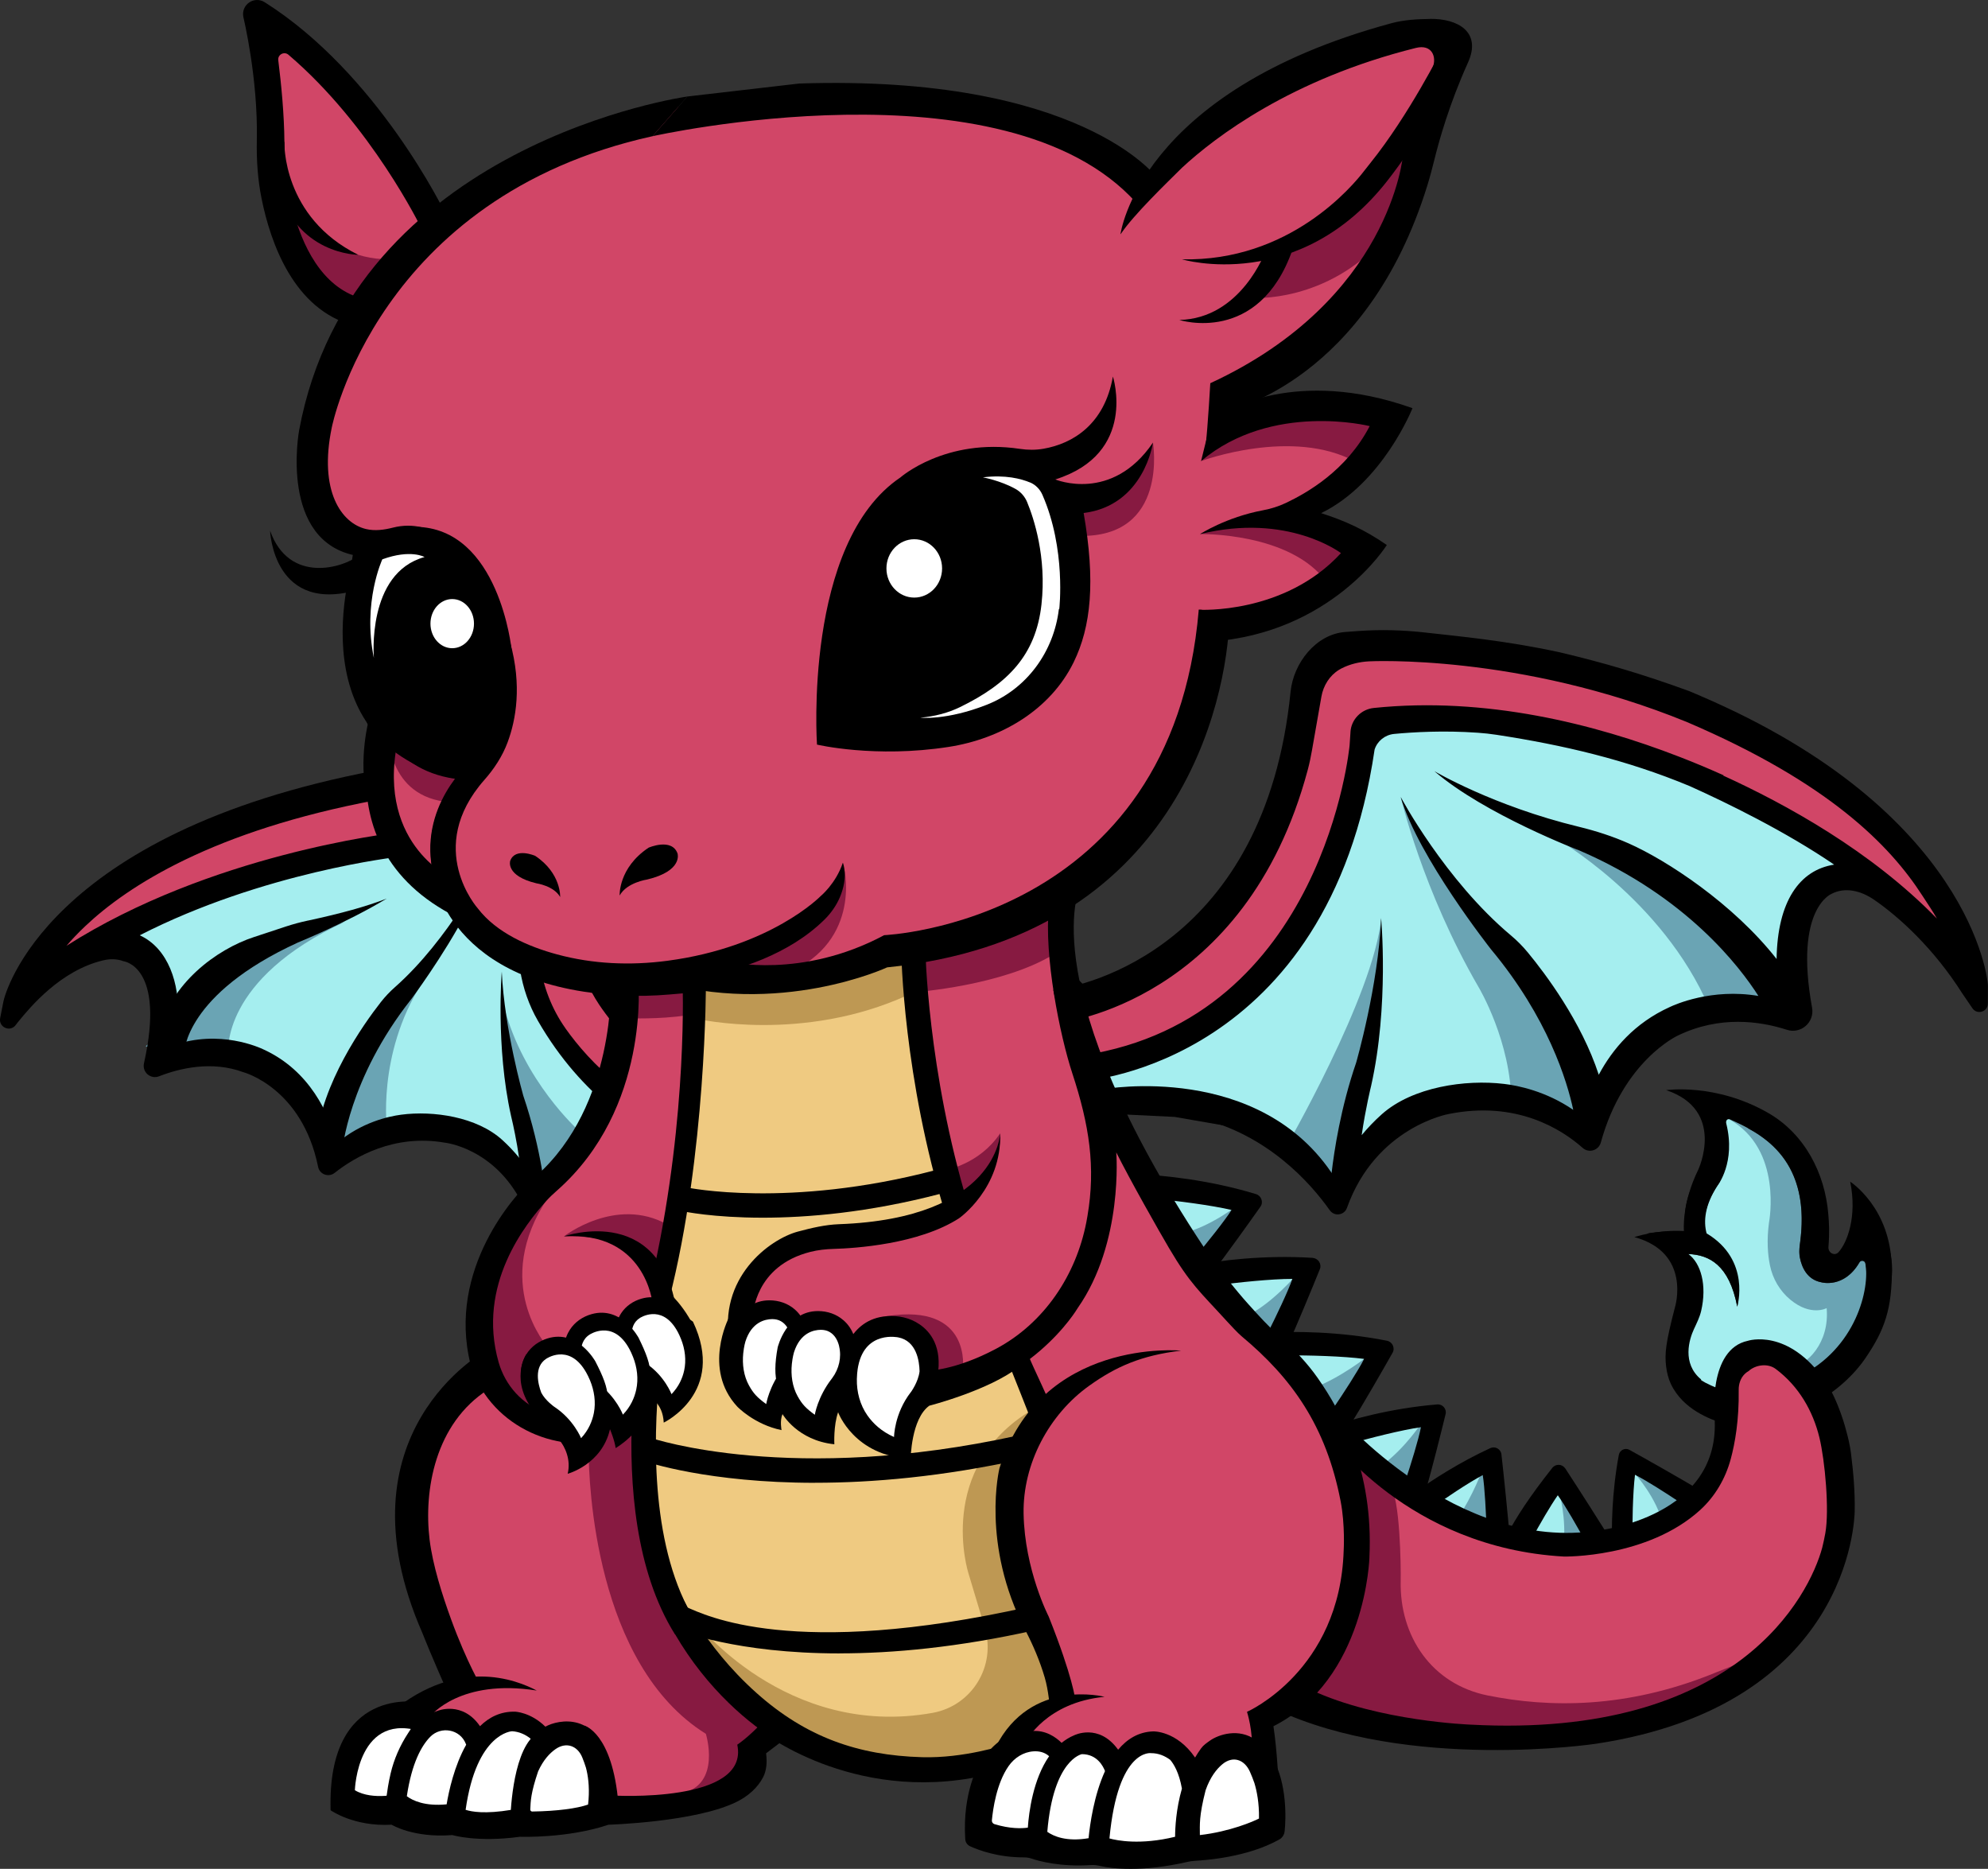 <?xml version="1.0" encoding="UTF-8"?>
<svg id="Layer_2" data-name="Layer 2" xmlns="http://www.w3.org/2000/svg" viewBox="0 0 501.51 471.38">
  <rect x="0" y="0" width="501.51" height="471.38" fill="#333333" stroke="none"/>
  <defs>
    <style>
      .cls-1 {
        fill: #fff;
      }

      .cls-2 {
        fill: #efca81;
      }

      .cls-3 {
        fill: #6aa4b4;
      }

      .cls-4 {
        fill: #871a41;
      }

      .cls-5 {
        fill: #a5eeef;
      }

      .cls-6 {
        fill: #be9853;
      }

      .cls-7 {
        fill: #d14667;
      }
    </style>
  </defs>
  <g id="Capa_3" data-name="Capa 3">
    <g>
      <polyline class="cls-7" points="187.28 26.43 187.28 26.43 203.64 24.12 213.37 22.15 213.37 22.15 226.37 23.34 237.82 23.57 245.29 26.53 245.29 26.53 259.6 29.64 269.32 34.54 280.82 37.73 290.86 45.78 314.4 23.03 345.89 9.91 364.25 7.28 368.19 11.66 363.82 18.65 355.51 51.46 348.07 72.45 332.76 87.32 309.98 100.98 313.52 105.25 332.76 101.75 349.82 104.38 339.76 122.75 326.2 131.05 343.26 137.62 331.02 151.17 305.65 159.48 296.35 194.71 284.12 212.27 263.74 228.89 232.17 241.27 222.99 241.71 201.12 247.39 188 247.39 175.75 245.21 147.81 247.35 122.83 236.9 110.59 222.46 100.76 216.09 99.21 212.4 61.16 221.15 21.36 237.77 4.74 248.27 23.11 225.09 56.35 205.41 93.97 196.66 98.57 182.92 92.22 166.04 90.87 144.3 94.74 138.67 82.59 133.68 78.22 114.87 93.09 76.82 87.84 76.82 73.41 63.7 68.6 39.21 65.54 2.47 90.47 29.15 110.03 53.94 113.07 50.57 123.15 47.26 133.15 41.11 144.84 36.04 152.51 30.7 167.14 27.03 167.14 27.03 167.14 27.03 167.14 27.03 187.28 26.43"/>
      <polygon class="cls-7" points="157.38 253.52 151.26 285.01 131.81 303.74 121.52 323.06 121.08 343.61 128.08 354.11 135.95 358.92 134.61 346.32 136.83 340.11 143.94 339.83 146.89 334.86 152.57 332.24 155.68 333.43 161.76 330.05 168.48 329.6 168.32 319.99 173.57 289.82 176.63 246.96 167.88 243.89 156.07 250.02 157.38 253.52"/>
      <polygon class="cls-7" points="232.17 241.27 232.17 264.89 238.73 295.94 240.04 302.94 235.67 307.31 213.37 312.56 205.93 312.12 193.68 317.81 188.87 321.74 187.12 330.49 194.12 330.05 200.68 333.55 209.87 332.68 215.11 341.43 219.05 334.86 227.36 334.86 233.48 337.93 235.09 350.04 254.48 343.17 272.85 326.12 258.03 344.32 260.6 354.55 260.6 359.5 256.66 373.79 254.91 386.47 260.16 403.09 266.72 417.96 268.47 425.84 265.85 429.33 255.54 438.39 268.04 441.14 275.47 438.96 282.03 445.52 288.15 438.96 293.4 439.39 300.84 446.83 308.27 440.27 318.69 442.92 319.58 434.28 327.08 429.33 339.33 432.4 376.17 440.24 408.28 435.01 441.61 423.9 458.29 407.9 465.28 386.04 464.41 367.23 460.47 351.92 450.85 342.74 442.1 340.11 436.86 347.99 437.29 359.79 429.86 377.29 422.86 384.29 398.81 390.85 380.87 388.22 361.63 382.1 343.7 369.85 326.64 345.8 299.96 318.68 278.97 281.07 275.71 272.39 282.47 268.39 298.65 260.08 321.39 243.02 333.64 224.21 343.7 196.22 345.45 183.1 368.63 181.35 395.31 184.85 438.61 200.6 464.41 215.03 480.59 225.52 491.72 238.13 489.78 223.34 487.59 219.84 484.97 215.9 441.99 183.58 390.1 165.84 349.38 161.23 332.33 163.42 327.52 173.04 326.64 181.35 320.03 207.51 309.71 225.45 296.9 237.33 285.09 246.96 272.41 250.02 269.35 249.58 265.41 241.71 264.1 232.52 263.25 230.51 250.1 234.27 232.17 241.27"/>
      <polyline class="cls-7" points="131.2 244.61 138.14 257.45 147.32 269.26 153.88 273.2 155.63 263.14 157.38 253.52 154.76 248.27 147.81 247.35 131.2 244.61"/>
      <polygon class="cls-7" points="162.63 361.98 162.63 384.72 172.25 407.47 181 422.77 192.35 434.41 191.06 440.71 188.29 450.77 178.38 455.14 153.56 456.28 150.39 444.2 146.45 439.39 143.39 437.64 127.64 435.02 118.46 436.77 112.77 433.71 107.1 432.8 114.08 427.15 117.15 424.96 108.4 407.47 103.59 375.98 114.52 355.42 123.71 347.99 132.89 358.48 141.02 362.75 145.13 368.52 151.5 360.25 159.13 359.36 163.07 354.98 162.63 361.98"/>
      <g>
        <g>
          <path class="cls-5" d="m462.98,328.02s-3.31,3.45-9.21-.92c-2.34-1.74-4.77-3.39-5.47-6.18-.67-2.66-1.43-7.11-.71-12.36,0,0,4.99-19.96-14.26-29.23-.55-.05-1,1.35-.71,1.9,3.84,7.3,1.22,16.91,1.22,16.91-4.34,6.24-4.26,10.67-3.45,13.68,10.5,7.38,7.86,17.77,7.86,17.77-2.02-10.57-7.09-13.07-12.33-13.28,0,0,1.75,16.94-1.44,31.03,0,0,5.49,5.27,9.23,4.87.01-.03.03-.05.04-.07.62-3.02,1.51-5.97,2.88-8.83.9-1.89,2.71-2.2,4.21-1.6.19-.12.39-.25.6-.35,3.3-1.64,6.18.24,7.65,3.08,1.25-.3,2.63.03,3.56,1.4.53.79,1.09,1.56,1.66,2.34.86-1.24,1.73-2.54,2.08-2.67,3.48-2.87,8.38-9.08,6.58-17.5Z"/>
          <path class="cls-3" d="m470.58,318.66c-.13-.71-1.11-.9-1.48-.27-3.89,6.71-9.63,5.05-9.63,5.05-3.54-.66-4.88-3.66-5.38-6.04-.24-1.14-.22-2.32-.05-3.47,3.22-22.42-10.75-28.41-17.62-31.56-.09-.04-.17-.06-.25-.07,13.66,7.55,10.1,26.01,10.1,26.01-.62,4.57-.31,8.21.23,10.84.68,3.35,2.47,6.45,5.14,8.66,5.2,4.32,9.17,2.14,9.17,2.14.74,8.59-4.66,14.48-9.89,15.43.21.3,2.8,1.97,3.02,2.27,16.56-7.52,17.77-23.03,16.64-29.01Z"/>
        </g>
        <path d="m471.23,305.7c-1.29-1.52-3.78-.62-3.77,1.35.02,4.22-3.22,8.64-3.93,9.57,0,0-2.23,2.9-3.68.9-.6-.84-.69-1.93-.36-2.9,1.36-4.09,2.44-21.21-8.64-29.74,0,0-7.08-5.53-20.87-9.07l-1.54.14c-1.23-.14-2.59.24-1.79,1.17,3.17,3.68,8.86,8.53,1.41,19.89,0,0-4.34,6.54-2.64,13.65-1.8-.12-5.06-.19-9.26.34-1.13.14-1.39,1.64-.37,2.14.19.09.4.21.6.31-.12,0-.19,0-.19,0,1.35.65,2.46,1.38,3.41,2.15,1.82,1.55,3.44,3.64,4.09,6.47l.13.66c.78,4.79-1.48,9.11-1.48,9.11-3.27,10.39-1.32,15.41,1.62,19.06,2.54,3.31,4.41,4.2,7.83,5.58.58-1.5,1.23-2.97,1.97-4.35.1-.5.96-.88,1.07-1.38-2.1-.78-4.5-1.77-5.76-2.69.03-.04.05-.08.07-.11-4.94-4.07-2.98-10.21-1.83-12.69.69-1.49,1.44-2.97,1.82-4.57,1.53-6.56-.07-12.09-3.22-14.39,5.24.21,10.31,2.72,12.33,13.28,0,0,3.56-11.75-7.73-18.49-.81-3.01-.48-7.12,2.76-12.05,0,0,4.66-5.83,2.2-15.65-.15-.61.13-1.15.69-1.1.08,0,.17.03.25.07,6.74,3.09,20.33,8.93,17.78,30.36-.18,1.48-.44,2.95-.16,4.41.46,2.41,1.76,5.61,5.43,6.3,0,0,5.73,1.66,9.62-5.04.37-.63,1.35-.46,1.48.26,1.18,6.21-2.22,21.52-16.91,28.63,1.53,2.14,3.17,4.26,4.48,6.53,2.07-1.16,1.98-3.19,3.65-4.36,7.6-5.36,12.7-14.51,14.89-23.96,2.24-9.65-1.83-15.23-5.46-19.8Z"/>
        <path d="m477.21,319.67c-.18-15.04-10.46-21.61-10.46-21.61,1.77,8.78-.73,15.31-2.93,17.76-1.01,1.12-2.68.18-2.56-1.32.3-3.73.15-6.02-.04-8.3-.85-10.25-5.93-20.17-15.16-25.48-13.21-7.6-25.73-5.75-25.73-5.75,15.1,5.05,8.11,20.01,8.11,20.01-4.28,8.68-3.64,15.52-3.64,15.52-6.74-.39-12.51,1.53-12.51,1.53,14.47,3.93,10.27,17.63,10.27,17.63-2.38,9.09-2.64,11.84-2.25,15.02.19,1.53.55,3.03,1.21,4.42,3.08,6.49,10.15,8.96,12.92,9.84.47-1.32-.98-3.21-.4-4.5l-5.91-2.63-3.65-4.45,1.43-15.23-.35-11.26-2.63-7.6,5.2.19-.37-6.3,2.16-8.63,3.89-10.91.26-7.14,5.79,2.08,10.15,6.21,6.28,9.7,1.9,11.82-.72,5.27,2.23,4.03,6.59-1.49,6.32-8.69,1.45,13.46-4.18,11.14-10.29,14.38-3.38,2.4c1.07,1.53.29,1.82,1.08,3.49,6.01-3.37,10.41-7.47,13.35-11.79,4.66-6.87,6.74-12.18,6.61-22.81Z"/>
      </g>
      <g>
        <path class="cls-5" d="m296.31,308.93c2.87,4.67,5.75,9.28,9.03,13.65l.85-1.99,7.93-16.32-18.95-4.51-5.19.32c2.08,3.01,4.5,5.87,6.33,8.85Z"/>
        <path class="cls-3" d="m298.44,311.05c1.61,2.57,3.59,5.43,5.32,7.91l3.3-4.79,5.21-10.2s-6.93,5.46-13.84,7.09Z"/>
        <path d="m316.86,301.19c-12.07-3.65-23.33-4.69-29.23-4.99.35.69.74,1.36,1.15,2.03,0,0,0,0,0,0,1.14,1.84,1.34,2.41,2.66,4.17,5.16.42,14.35,1.63,19.24,2.79-1.74,2.76-6.06,8.14-9.2,11.89.47.71.97,1.39,1.45,2.09l-.02.02c.47.68.95,1.35,1.43,2.02,0,0,0,0,0,0,.04.06.08.12.12.17.1-.12.21-.25.31-.37.44-.12.54.19,1.22-.18,2.86-3.69,9.18-12.48,11.98-16.47.81-1.15.22-2.76-1.12-3.17Z"/>
      </g>
      <g>
        <path class="cls-5" d="m312.9,329.49c3.86,3.89,7.72,7.72,11.91,11.22l.37-2.13,3.99-17.7-19.48-.07-4.98,1.5c2.71,2.46,5.72,4.69,8.19,7.17Z"/>
        <path class="cls-3" d="m314.63,331.84c2.15,2.14,5.12,4.43,7.37,6.45l2.12-5.42,2.75-11.12s-5.88,6.93-12.23,10.1Z"/>
        <path d="m331.13,317.27c-12.58-.79-23.78.75-29.6,1.81.5.59,1.04,1.16,1.59,1.72,0,0,0,0,0,0,1.53,1.53,1.86,2.04,3.54,3.45,5.12-.77,14.35-1.69,19.37-1.67-1.07,3.08-4.04,9.31-6.24,13.67.62.58,1.26,1.14,1.89,1.71v.03c.6.55,1.22,1.1,1.84,1.64,0,0,0,0,0,0,.05.05.1.09.16.14.07-.14.15-.29.22-.43.4-.22.57.07,1.15-.45,1.94-4.25,6.09-14.25,7.91-18.77.52-1.31-.41-2.74-1.82-2.83Z"/>
      </g>
      <g>
        <path class="cls-5" d="m330.2,347.91c3.32,4.36,6.65,8.67,10.34,12.68l.65-2.06,6.27-17.03-19.31-2.61-5.13.84c2.37,2.79,5.06,5.4,7.18,8.18Z"/>
        <path class="cls-3" d="m331.02,350.22c1.85,2.4,5.1,5.29,7.07,7.59l2.81-5.1,4.17-10.67s-6.86,5.53-14.05,8.18Z"/>
        <path d="m349.88,338.17c-12.37-2.43-23.68-2.35-29.59-2.07.42.65.87,1.28,1.35,1.91,0,0,0,0,0,0,1.31,1.72,1.57,2.27,3.06,3.88,5.18-.09,14.44.2,19.42.87-1.46,2.92-5.23,8.71-7.97,12.74.54.66,1.1,1.29,1.65,1.94l-.02.02c.53.63,1.08,1.25,1.62,1.87,0,0,0,0,0,0,.05.05.09.11.14.16.09-.13.18-.27.27-.4.43-.16.55.14,1.2-.3,2.48-3.96,7.9-13.33,10.29-17.58.69-1.23-.05-2.77-1.43-3.04Z"/>
      </g>
      <g>
        <path class="cls-5" d="m346.71,367.83c4.2,3.15,8.39,6.25,12.84,8.99l.06-2.07,1.33-17.33-18.47,2.64-4.51,2.11c2.91,1.95,6.07,3.65,8.75,5.66Z"/>
        <path class="cls-3" d="m348.6,369.6c2.34,1.73,5.54,3.69,7.96,5.29l1.26-5.43,1.06-10.92s-4.34,6.74-10.27,11.06Z"/>
        <path d="m362.56,354.24c-12.04.99-22.43,4.01-27.8,5.82.56.49,1.14.96,1.74,1.41,0,0,0,0,0,0,1.66,1.24,2.04,1.68,3.83,2.78,4.75-1.44,13.36-3.59,18.13-4.27-.59,3.07-2.54,9.39-4.02,13.82.67.47,1.35.9,2.03,1.35v.03c.65.44,1.31.87,1.98,1.3,0,0,0,0,0,0,.06.04.11.08.17.11.05-.14.1-.29.15-.44.35-.26.55-.02,1.02-.59,1.25-4.3,3.8-14.35,4.89-18.89.31-1.31-.77-2.54-2.11-2.43Z"/>
      </g>
      <g>
        <path class="cls-5" d="m366.74,382.04c4.37,1.51,8.71,2.97,13.14,4.06l-.64-1.73-4.68-14.67-13.76,7.02-2.87,2.93c2.95.85,6.02,1.43,8.81,2.39Z"/>
        <path class="cls-3" d="m367.59,383.19c2.79.82,7.05,2.89,9.87,3.57l-.69-5.53-2.76-10.62s-2.33,6.49-6.41,12.58Z"/>
        <path d="m375.14,386.47c.18-.01.37,0,.55.07.16.07.32.11.48.17.41.1.83.2,1.24.3v.03c.12.03.2.11.27.2.71.22,1.43.4,2.15.55.04-.1.07-.18.08-.18,0,.02,0,.1,0,.19.32.07.64.14.96.2-.42-5.28-1.61-16.9-2.11-21.18-.16-1.34-1.6-2.12-2.82-1.55-7.7,3.56-14.28,7.78-19.06,11.21,1.25.86,2.54,1.92,2.97,3.36.1.33.02.62-.14.84.23.08.45.16.68.24,4.11-2.97,10.02-6.91,13.66-8.86.51,3.08.84,9.69.98,14.36.03,0,.07.02.1.02Z"/>
      </g>
      <g>
        <path class="cls-5" d="m391.1,388.63c4.28-.69,8.52-1.4,12.69-2.47l-1.24-1.19-9.87-10.46-8.71,12.26-1.23,3.81c2.82-.61,5.63-1.51,8.36-1.95Z"/>
        <path class="cls-3" d="m394.4,390.23c2.86-.53,6.42-.53,9.24-1.2l-3.11-4.63-7.26-8.23s2.02,6.78,1.12,14.06Z"/>
        <path d="m394.82,370.35c-.74-1.12-2.38-1.17-3.22-.11-5.75,7.27-9.07,12.42-11.36,16.76,2.06.35,4.1.75,6.11,1.28,2.16-3.98,4.75-8.44,6.63-11.13,1.84,2.52,5.12,8.27,7.36,12.37.8-.17,1.58-.37,2.38-.56v.02c.78-.18,1.25,1.71,2.02,1.51,0,0,.79.13.79.13.06-.02-.36-2.24-.29-2.26-.07-.13.92,1.96.85,1.82.05-.44.89-.13.8-.87-2.29-3.85-9.49-15.08-12.06-18.98Z"/>
      </g>
      <g>
        <path class="cls-5" d="m416.12,384.03c4.08-2.53,8.12-5.08,11.93-7.97l-1.74-.75-14.27-7-3.95,16.73.28,4.58c2.63-1.84,5.13-3.98,7.74-5.59Z"/>
        <path class="cls-3" d="m418.74,381.98c2.1-1.65,4.99-3.18,6.99-4.93l-4.5-2.43-9.41-3.58s4.54,4.64,6.92,10.93Z"/>
        <path d="m428.94,375.94c-3.5-2.15-14.15-8.19-17.9-10.25-1.08-.6-2.43.07-2.66,1.28-1.79,9.57-1.88,18.4-1.68,23.92,1.69-.63,3.39-1.22,5.1-1.77.02-.02.03-.03.05-.05-.12-4.55.06-12.69.61-17.08,2.57,1.26,7.69,4.52,11.26,6.9.57-.48,1.13-.98,1.69-1.47h.02c.55-.46,1.74.87,2.27.39,0,0,.7-.23.7-.23.05-.04-1.25-1.67-1.2-1.71-.11-.08,1.58,1.2,1.47,1.12-.15-.38.67-.49.28-1.05Z"/>
      </g>
      <g>
        <path d="m270.53,225.57c-.32.36-.64.71-.97,1.05-.08.2-.17.41-.29.61-.6,1.01-1.28,2-2.06,2.88"/>
        <path d="m270.64,245.64c.33.67.22,1.93.56,2.59l-.24,1.92c.34.64,1-.64,1.35,0,0,0,0,0,0,0,.03.05-.03-.05,0,0,.1-.09.93-1.18,1.03-1.27.4-.06.32.76.96.51"/>
      </g>
      <path class="cls-1" d="m153.04,457.41c0-.76-1.91-10.51-1.91-10.51l-1.91-5.92-4.01-2.1-5.16,1.15-2.48-.96-4.78-3.06-5.15-.99s-2.11.42-3.64,1.38-3.06,1.72-3.06,1.72l-5.54-3.63s1.15-.19-4.58-.96-2.99-2.51-8.85-.68c-5.86,1.83-6.43.49-8.15,2.78s-4.97.38-4.97,5.92-1.15,7.64.19,10.32c1.34,2.67,7.45,5.16,7.45,5.16l16.24,2.29s12.23.57,15.86.57,7.61,1.01,13.56-1.53c5.95-2.54,10.89-.96,10.89-.96Z"/>
      <path class="cls-1" d="m245.89,462.38s.96-11.08,2.1-12.61,4.78-6.88,4.78-6.88l4.01-2.87s3.25-1.15,4.97-.96,1.72-.19,4.39,1.15c2.67,1.34,2.67,1.15,3.44,1.34s5.9-2.6,5.9-2.6c0,0-.74-1.41,1.94.88,2.67,2.29,3.44,3.06,4.97,3.82s1.91-.96,1.91-.96l3.87-3.74s-1.77-.84,2.62.3c4.39,1.15,3.06,0,5.73,2.1s3.82,2.1,4.58,2.67c.76.57,2.1-.38,2.1-.38l5.92-3.25s2.1-.76,3.44-.19,1.15-1.34,3.25,1.15c2.1,2.48,2.29,1.34,3.63,7.07,1.34,5.73,1.91,9.36,1.91,9.36,0,0,1.15,4.58-5.54,6.3-6.69,1.72-8.79,1.53-12.42,2.29s4.01.57-10.32,1.72c-14.33,1.15-11.84,1.34-21.2.76-9.56-.59-13.44-1.34-14.52-1.34-1.15,0-8.02-2.1-8.02-2.1l-3.44-3.06Z"/>
      <path class="cls-1" d="m183.04,338.01l1.72,11.65,5.54,7.07,2.48.76,2.1-3.82,6.11,3.63,2.48,2.48,3.14.86,1.63-4.87,3.02-3.98s-.73-4.61,1.56.54c2.29,5.16,1.34,6.69,3.63,8.02,2.29,1.34.38,1.72,4.01,2.48s6.25,2.1,6.25,2.1c1.2-3.05,3.72-8.74,3.72-8.74l3.6-5.58s0-5.54-.19-6.3-2.29-5.16-2.29-5.16l-4.2-4.3s-2.3-1.24-5.35.47c-3.06,1.72-4.39,2.1-5.16,2.48-.76.38-2.1,1.15-2.67.57s-3.82-4.39-3.82-4.39c0,0-1.53-.96-3.44-.96s-4.58.19-4.97.76-4.39-1.72-4.39-1.72l-4.2-1.72s-2.67-1.15-4.58,0c-1.91,1.15-4.97,3.82-4.97,3.82l-.76,3.82Z"/>
      <path class="cls-1" d="m136.04,356.54l9.62,11.02,6.61-10.82,6.11,3.63,5.73-12.04,5.35,5.92,4.58-7.48.19-8.69-3.63-5.22-4.78-3.82-7.45,1.72-.38,1.72-1.15,2.29-3.25-.38-5.92-.76s-1.15-.19-2.29,1.53-2.1,4.01-2.1,4.01c-2.67.57-3.25-.19-5.16.57s-5.35,3.63-5.35,3.63l.76,5.16s1.34,3.25,1.53,4.2.96,3.82.96,3.82Z"/>
      <polygon class="cls-2" points="268.47 425.84 257.51 394.33 256.66 373.79 263.5 356.91 258.63 343.06 232.47 353.91 227.58 366.64 218.22 360.28 212.14 349.79 206.62 360.65 199.58 352.95 194.3 356.69 186.41 349.8 184.92 340.44 187.16 332.59 190.9 320.61 205.93 312.12 225.33 311.26 240.67 304.15 230.19 241.65 218.59 241.65 193.52 249.89 177.51 250.12 175.94 257 170.7 305.64 167.33 328.47 175.56 337.45 175.19 349.05 170.7 354.66 164.78 351.21 162.46 383.48 177.43 420.52 202.13 441.1 224.58 447.09 249.28 447.09 257.89 434.37 265.85 429.33 268.47 425.84"/>
      <polygon class="cls-5" points="275.47 270.47 308.78 255.87 330.86 228.56 340.21 206.11 345.82 180.29 376.88 181.41 419.54 191.51 453.22 206.48 471.53 220.53 452.85 227.06 452.85 236.79 451.72 252.51 429.27 256.25 415.43 263.73 403.08 282.44 383.99 279.07 360.79 279.45 345.45 292.17 337.34 303.48 319.72 284.1 285.95 279.07 278.97 281.07 275.47 270.47"/>
      <path class="cls-3" d="m323.91,290.24s22.72-39.19,24.52-58.68l-1.74,30.01-4.71,22-1.18,16.11-.79,2.36-5.11.39-11-12.18Z"/>
      <path class="cls-3" d="m353.36,201.04s5.51,23.6,19.65,47.96c0,0,8.25,13.75,8.25,29.46l20.43,6.68-3.93-14.14-6.68-16.11-14.14-18.07-14.93-20.03-8.65-15.75Z"/>
      <path class="cls-4" d="m98.01,184.56s-.66,16.61,15.59,17.79l4.56-8.74-11.91-5.56-8.47-5.29.23,1.8Z"/>
      <path class="cls-4" d="m212.98,219.16s4.73,19.55-16.45,27.15l-12.39-1.21,6.09-5.82,7.94-3.97,7.67-4.5s2.38-1.85,2.91-2.65,4.23-9,4.23-9Z"/>
      <path class="cls-3" d="m392.25,211.29s27.1,15.32,38.89,42.82l16.89,1.18-.39-6.28-7.46-9.03-27.1-23.96-20.82-4.71Z"/>
      <path class="cls-4" d="m159.93,256.86s9.53.26,16.14-1.32l.53-7.94-14.44.08-4.35.45,2.12,8.73Z"/>
      <path class="cls-4" d="m230.9,250.24s21.96-1.59,34.93-9.53l-1.59-11.64-33.34,9.26v11.91Z"/>
      <path d="m129.06,163.86s-3.1-30.7-24.22-30.98l14.52,15.36,3.79,24.35v7.6l1.06.47,3.16-3.29,1.69-13.52Z"/>
      <path class="cls-4" d="m290.86,111.63s4.07,24.09-18.71,23.54l-1.67-7.78s14.63,1.81,20.37-15.76Z"/>
      <path class="cls-4" d="m71.33,47.26s9.58,19.71,28.73,18.02l-7.89,13.52-9.58-6.48-5.63-6.2-2.82-7.04-2.82-11.83Z"/>
      <path class="cls-4" d="m302.98,116.3s23.13-8.6,39.09.24l4.69-7.6,2.21-4.27s-12.07-1.93-12.91-1.93-14.93.84-14.93.84l-4.79.56-6.48,1.41-6.89,10.74Z"/>
      <path class="cls-4" d="m302.73,134.71s22.95-.49,32.01,12.24l7.24-9.28-10.98-5.63h-4.22l-7.89-1.41-6.48.28-9.68,3.8Z"/>
      <path class="cls-4" d="m238.69,295.07s8.39-1.4,13.62-9.21c0,0,1.28,12.24-12.85,18.82l-.77-9.61Z"/>
      <path class="cls-4" d="m148.49,364.95s0,.39,0,1.13c.05,7.79,1.52,53.75,29.58,71.25,0,0,3.94,12.67-5.91,14.93l14.28-.1,4.31-6.66.32-4.79,2.49-2.54,1.69-3.66-8.45-6.76-19.71-22.53-3.38-25.63-.56-21.12-7.01,3.13-2.74-3.62-3.38,3.49"/>
      <path class="cls-4" d="m432.33,422.07c-22.16,8.96-41.56,8.69-57.03,5.58-14.18-2.86-22.26-14.97-21.95-28.89.08-3.45-.16-21.19-2.63-23.82l-9.95-8.11.05,21.56-2.16,20.88-13,20.15,1.24,1.55,10.52,2.08.84,1.69s.29-.26.79-.78l3.44,1.91s11.27,2.82,21.4,4.22c10.14,1.41,7.89.28,10.7.28s16.05-.84,16.05-.84l14.36-3.66,11.55-3.66,11.17-2.84,11.91-10.21-7.3,2.9Z"/>
      <path class="cls-4" d="m315.78,75.14s19.03,1.5,33.82-15.49l3.08-3.1,4.22-22.81-14.93,17.46-20.56,13.52-2.25,7.32-3.38,3.1Z"/>
      <path class="cls-4" d="m138.14,339.73s-14.54-16.09.25-37.85l-15.3,12.01-1.92,23.72,3.94,12.67,5.63,4.51,4.5,1.91s2.16,2.35.79-.17-2.19-5.96-2.19-5.96l-.84-5.35,1.48-1.73,3.66-3.77Z"/>
      <path class="cls-4" d="m242.89,345.42s2.4-16.79-19.12-13.46l7.95,4.49,2.42,5.02s.19,4.55.74,5.57l.56,1.02,7.46-2.64Z"/>
      <path class="cls-4" d="m142.27,311.85s13.11-10.23,26.06-2.99l-1.25,12.43-6.48-6.2s-7.91-3.53-18.33-3.25Z"/>
      <polygon class="cls-5" points="130.84 241.45 140.88 261.75 153.88 273.2 148.62 287.77 136.66 296.91 107.84 284.25 84.99 288.35 68.46 269.48 55.8 264.56 39.89 267.51 41.04 249.8 35.26 235.91 29.79 236.44 46.66 227.3 76.19 216.75 99.21 212.4 116.27 229.14 122.83 236.9 130.84 241.45"/>
      <path class="cls-3" d="m145.96,285.13s-14.03-12.47-18.85-31.42l2.75,17.28,2.75,20.03,1.57,6.28,6.28-2.75,5.5-9.43Z"/>
      <path class="cls-3" d="m97.65,285.13s-2.64-18.97,8.64-36.92l-13.75,17.28-6.68,14.93-2.62,12.23,14.41-7.52Z"/>
      <path class="cls-3" d="m57.58,265.49s-1.96-18.46,29.46-33l-25.93,8.64-24.35,22.78,6.68,2.36,14.14-.79Z"/>
      <g>
        <path class="cls-6" d="m175.33,408.9s22.9,29.79,59.93,23.14c9.91-1.78,16.08-11.79,13.18-21.44l-4.14-13.79s-8.5-26.48,16.02-41.19l-4.9,22.23,3.6,17.65,1.5,13.68,6.4,12.14,1.59,5.56-6.86,5.56-8.28,7.72-2.18,4.37s-4.58.65-6.21.98-15.04,1.96-15.04,1.96c0,0-4.58.98-11.11-.98-6.54-1.96-7.19-1.63-10.46-3.27-3.27-1.63-6.12-2.7-11.06-5.76-4.94-3.06-13.78-8.3-13.78-8.3l-11.11-16.34,2.94-3.92Z"/>
        <path class="cls-6" d="m175.94,257s26.53,6.11,53.01-5.99l4.48-12.07-16.9,1.94-27.46,7.19-12.44-1.11-.97,5.69.27,4.35Z"/>
        <path d="m90.87,144.3s-8.18,50.61,26.97,52.43l4.85-7.88,1.52-8.18-1.82-20-3.03-12.43-6.06-7.58-6.97-2.12-6.36,1.21-9.09,4.55Z"/>
        <ellipse class="cls-1" cx="114.08" cy="157.3" rx="5.49" ry="6.2"/>
        <path d="m156.32,225.85s-.36-6.93,7.3-12.04c0,0,5.84-2.55,7.3,1.46,0,0,1.46,4.38-7.66,6.57,0,0-5.11.73-6.93,4.01Z"/>
        <path d="m141.31,226.27s.32-5.99-6.3-10.4c0,0-5.04-2.21-6.3,1.26,0,0-1.26,3.78,6.62,5.67,0,0,4.41.63,5.99,3.47Z"/>
        <path d="m290.86,111.63c-10.38,15.3-24.64,9.3-24.64,9.3,20.81-6.56,14.53-25.96,14.53-25.96-2.11,12.08-10.11,16.93-17.52,18.22-1.97.34-3.97.33-5.94.03-18.78-2.82-30.15,7.21-30.15,7.21-24.55,16.53-21.04,67.38-21.04,67.38,0,0,14.61,3.48,33.25.58,13.24-2.06,25.62-9.34,31.51-21.37,4.37-8.94,5.53-20.32,2.51-37.62,15.3-1.91,17.48-17.75,17.48-17.75Z"/>
        <ellipse class="cls-1" cx="230.64" cy="143.37" rx="7.02" ry="7.36"/>
        <path class="cls-1" d="m259.86,121.7c-2.25-.94-6.24-2-11.9-1.3,0,0,4.46.82,8.23,2.93,1.31.73,2.33,1.89,2.91,3.28,1.66,4.01,4.97,13.85,3.63,25.86-1.42,12.81-8.52,20.04-20.6,25.91-2.89,1.4-6.26,2.33-9.95,2.64,0,0,6.51.75,16.7-3.24,10.22-4,16.98-13.5,18.24-24.14l.1-.04s1.77-15.08-4.26-28.81c-.61-1.38-1.7-2.51-3.09-3.1Z"/>
        <path d="m212.62,217.61c-1.75,5.26-5.59,8.41-5.59,8.41,0,0-12.5,12.86-38.68,16.32-9.3,1.23-18.77.84-27.82-1.61-7.22-1.95-15.27-5.43-20-11.61,0,0-13.55-15.14,1.65-32.39,2.49-2.82,4.57-5.99,5.88-9.52,2.1-5.65,3.65-14.25.64-25.16,0,0,.28,8.74-2.82,14.65,0,0,1.54-15.31-5.88-31.72-1.6-3.53-4.95-7.46-8.19-9.59-3.14-2.05-7.47-3.63-12.67-2.31-2.23.57-4.57.89-6.8.36-6.19-1.46-11.99-9.58-8.64-25.62,0,0,11.3-58.1,80.93-73.47l8.78-10.01s-84.48,11.71-97.95,84.19c0,0-5.27,28.32,14.82,31.7-3.45,2.81-17.27,7.32-22.15-6.38,0,0,.75,21.78,23.15,14.63,0,0,3.46-.35,11.02-5.39h8.07l6.56,4.79,2.52,5.04,1.51,8.83.5,7.57-.25,7.31,1.01,8.32-.82,1.69c-1.83,3.77-4.14,7.28-6.74,10.56-3.39,4.26-7.84,12.4-5.23,23.77,2.23,9.69,9.03,17.76,18.06,21.91,6.54,3.01,15.99,5.63,29.03,5.63,0,0,33.68.94,51.43-16.52,1.63-1.6,2.97-3.48,3.88-5.57,2.3-5.3.8-8.82.8-8.82Z"/>
        <g>
          <path d="m66.37,36.98c0-.08,0,.08,0,0h0Z"/>
          <path d="m112.72,54.56c-.7-1.46-17.47-36-45.96-54.01-1.19-.75-2.71-.73-3.88.06-1.17.79-1.76,2.19-1.51,3.58.03.19,3.75,15.41,3.42,31.16-.1,4.97.22,9.93,1.21,14.8,2.28,11.24,8.17,27.98,23.26,31.95.32.09.65.13.97.13,1.74,0,3.32-1.3,3.53-3.2.19-1.75-1.04-3.33-2.73-3.82-9.99-2.89-14.84-13.48-17.18-22.39-1.45-5.52-2.06-11.21-2.1-16.92-.05-6.96-.78-14.56-1.55-20.71-.18-1.41,1.47-2.31,2.56-1.39,20.9,17.8,33.42,43.53,33.56,43.83.85,1.77,2.97,2.51,4.74,1.67,1.77-.85,2.51-2.97,1.67-4.74Z"/>
        </g>
        <path d="m68.92,30.66l2.82,5.24s-.61,18.86,18.63,28.37c0,0-15.92,0-20.34-17.69l-2.43-15.48,1.33-.44Z"/>
        <path d="m118.89,191.93s-13.9,11.51-9.47,29.05c0,0,3.24,27.95,47.56,30.11,3.97.19,7.96.09,11.92-.25l8.61-.73-5.02-6.44-24.17,1.86-17.48-4.09-8.55-6.69-7.06-8.92-1.49-12.27,2.23-11.15,1.88-5.68,1.05-4.79Z"/>
        <path d="m113.86,221.44s-19.98-8.99-13.04-36.75l-3.97-10.41s-18.84,40.16,20.33,58l-3.32-10.84Z"/>
        <path d="m285.3,55c-1.87,2.54-2.66,4.1-2.66,4.1l2.66-4.1Z"/>
        <path d="m302.41,153.79c-6.68,79.12-79.36,82.09-79.36,82.09-20.82,11.15-39.41,6.69-39.41,6.69l-18.22,1.86-.05,2.8c31.11,9.49,58.43-3.23,58.43-3.23,73.42-7.4,85.75-67.16,86.35-88.17-2.76.5-4.93-2.16-7.74-2.04Z"/>
        <g>
          <path d="m357.49,3.89c.21-.05-.22.01,0,0h0Z"/>
          <path d="m360.75,4.78c-3.26.04-6.57.22-9.71,1.07-63.89,17.27-68.38,53.25-68.38,53.25,3.46-5.08,11.41-12.71,15.53-16.8,8.37-7.75,27.5-22.36,58.98-30.21,4.1-1.02,5.35,2.3,4.22,5.06-1.99,4.85-6.52,14.02-7.48,22.09,0,0-3.06,36.36-48.59,57.42,0,0-.52,9.5-1.3,17.55,2.11-.36,5.16-6.07,7.26-6.48,1.2-.31-.43-.77.78-1.04l-1.75-3.28s34.54-7.48,49.76-56.62c.71-2.31,1.32-4.64,1.9-6.99,1.01-4.08,3.64-13.61,8.35-24,3.52-7.77-2.57-11.13-9.58-11.04Z"/>
        </g>
        <path d="m363.76,12.4s-8.3,16.61-18.1,28.77c-.49.61-.98,1.23-1.46,1.85-3.02,3.97-18.93,22.99-46.02,22.39,0,0,29.56,8.83,51.99-20.05,0,0,7.48-9.51,11.55-17.67l2.38-6.46,1.7-7.82-2.04-1.02Z"/>
        <path d="m319.25,63.37s-6.12,16.99-21.75,17.33c0,0,20.05,6.46,28.54-17.67l2.04-2.72-8.83,3.06Z"/>
        <path d="m164.61,34.36s88.92-20.02,122.02,16.77l5.1-6.46s-19.27-25.95-90.12-23.6l-28.21,3.27-8.78,10.01Z"/>
        <path d="m356.31,102.95c-29.49-10.53-47.45,1.08-47.45,1.08l-2.7-.59-3.17,12.86c17.89-15.04,42.54-8.82,42.54-8.82-5.87,11.26-15.87,16.87-21.14,19.38-1.85.88-3.82,1.48-5.84,1.86-9.28,1.75-15.82,6-15.82,6,22.18-5.46,35.55,4.79,35.55,4.79-14.26,15.56-35.86,14.29-35.86,14.29l3,8.04c30.63-2.16,44.43-24.37,44.43-24.37-5.61-3.88-10.53-6.1-16.57-8.04,15.56-7.59,23.04-26.46,23.04-26.46Z"/>
        <path d="m231.9,333.99c-2.38-1.61-5.28-2.23-8.14-2.02-9.95.73-11.4,11.32-11.4,11.32-.5,4.57-.6,8.38.61,10.97,4.74,12.04,15.88,12.94,15.88,12.94-.38-7.15,3.16-11.59,3.16-11.59l1.96-2.18,1.13-3.39.34-1.97,1.06-.91c1.28-7.42-1.75-11.25-4.59-13.17Zm-2.15,17.18c-4.18,5.43-4.21,11.29-4.21,11.29-3.19-1.4-5.31-3.44-6.72-5.45-1.87-2.67-2.73-5.93-2.66-9.19.04-2.03.37-3.4.37-3.4,1.86-8.89,10.07-7.09,10.07-7.09,4.61.89,5.32,5.95,5.38,8.55-.3,2.7-2.22,5.3-2.22,5.3Z"/>
        <path d="m133.6,353.59l1.08.43.88,1.5,1.92,2.41,2.14,1.19s4.04,2.55,6.04,8.44c0,0,7.94-3.99,7.6-15.11.07-2.45-1.23-5.5-3.06-9.05,0,0-4.47-8.14-12.05-5.82-2.18.67-4.13,2.02-5.37,4.02-1.48,2.38-2.5,6.37.82,11.99Zm2.93-2.36c-.79-2.11-1.88-6.42,1.24-8.49,0,0,5.49-3.86,9.71,2.78,0,0,.68,1.01,1.36,2.64,1.09,2.62,1.5,5.5.98,8.21-.4,2.04-1.31,4.31-3.23,6.38,0,0-1.9-4.72-6.73-7.89,0,0-2.25-1.53-3.34-3.63Z"/>
        <path d="m161.16,337.54s-4.29-8.23-11.93-6.07c-2.2.62-4.17,1.93-5.45,3.9-.69,1.06-1.29,2.45-1.45,4.18.51-.02,1.05.05,1.6.28.99.4,1.87.95,2.65,1.6-.08-1.8.38-3.68,2.17-4.81,0,0,5.57-3.74,9.65,2.99,0,0,.66,1.02,1.3,2.67,1.04,2.64,1.39,5.53.8,8.23-.44,2.03-1.4,4.28-3.36,6.31,0,0-1.69-4.46-6.12-7.71.44,1.73.66,3.51.71,5.2,1.33,1.32,3.24,3.7,4.38,7.29,0,0,8.03-3.82,7.91-14.95.12-2.44-1.11-5.53-2.87-9.11Z"/>
        <path d="m173.22,333.32s-4.09-7.83-11.35-5.77c-2.09.59-3.97,1.84-5.19,3.71-.39.61-.75,1.33-1.01,2.16,1.52.89,2.73,2.05,3.67,3.41-.03-1.65.43-3.35,2.07-4.39,0,0,5.29-3.56,9.18,2.84,0,0,.63.97,1.24,2.54.99,2.51,1.32,5.26.77,7.83-.42,1.94-1.34,4.07-3.2,6,0,0-1.71-4.53-6.24-7.64,0,0-.58-.42-1.27-1.09.37,1.64.58,3.32.68,4.97l.27.16s3.79,2.51,5.58,8.15c0,0,7.64-3.64,7.53-14.22.11-2.33-1.06-5.26-2.73-8.67Z"/>
        <path d="m212.75,332.99c-1.78-1.56-4.06-2.29-6.36-2.3-8.01-.03-10.21,9.18-10.21,9.18-.73,3.94-.81,7.16-.03,9.49,2.92,10.78,11.77,12.3,11.77,12.3.21-6.24,3.36-9.87,3.36-9.87l1.72-1.77,1.15-2.87.41-1.69.92-.72c1.56-6.36-.59-9.9-2.72-11.75Zm-1.07,6.58c.67,2.77-.03,5.71-1.72,8-.1.14-.16.21-.16.21-3.55,4.6-4.25,9.07-4.25,9.07-2.27-1.65-3.22-2.67-4.33-4.67-1.35-2.42-1.75-5.34-1.46-8.17.18-1.76.54-2.93.54-2.93,1.56-4.91,4.94-5.64,6.76-5.66.77,0,1.54.15,2.2.53,1.37.78,2.08,2.17,2.43,3.61Z"/>
        <path d="m198.05,344.34c-.12.18-.22.36-.35.53-.1.14-.16.21-.16.21-3.55,4.6-4.25,9.07-4.25,9.07-2.27-1.65-3.22-2.67-4.33-4.67-1.35-2.42-1.75-5.34-1.46-8.17.18-1.76.54-2.93.54-2.93,1.56-4.91,4.94-5.64,6.76-5.66.77,0,1.54.15,2.2.53,1.37.78,2.08,2.17,2.43,3.61.03.14.05.29.08.44.82-1.41,2.03-2.48,3.69-2.96-.62-1.84-1.66-3.15-2.7-4.06-1.78-1.56-4.06-2.29-6.36-2.3-8.01-.03-10.21,9.18-10.21,9.18-.73,3.94-.81,7.16-.03,9.49,2.92,10.78,11.77,12.3,11.77,12.3.18-5.27,2.45-8.66,3.15-9.6-.43-1.58-.7-3.31-.76-5.02Z"/>
        <path d="m189.97,331.62s.37-12.28,14.43-15.85c1.93-.49,3.92-.7,5.91-.76,5.32-.15,21.4-1.15,31.61-7.71,0,0,10.83-7.52,10.39-21.45,0,0-.64,21.46-40.64,22.93-3.53.13-6.96.95-10.37,1.86-7.21,1.92-20.34,11.71-17.21,28.33l5.88-7.36Z"/>
        <path d="m161.02,247.19l-2.41,1.26-4.3-5.37-.22,4.96s1.29,30.65-18.79,48.55c-1.05.94-.63.61-1.7,1.54-3.23,2.83-20.95,21.89-14.89,46.02,0,0,.71,3.3,3.58,7.47,4.27,6.19,10.89,10.37,18.26,11.87,1.63.33,2.82.53,2.82.53l-4.79-7.39c-.33-.1-.65-.2-.97-.31-5.79-1.97-10.14-6.83-11.82-12.71-5.58-19.56,6.9-35.01,12.01-40.68.83-.92,1.72-1.77,2.65-2.58,23.71-20.87,20.56-53.16,20.56-53.16Z"/>
        <path d="m134.48,343.5l-1.7-1.9s-4.59,6.77,2.47,15.11l2.95,3.21s5.52,2.44,6.93,8.6c0,0,6.67-2.82,8.08-13.22l-3.21,6.16-3.59,2.57-2.57-3.59-3.08-3.21-2.31-1.8-2.95-4.62-.9-4.49-.13-2.82Z"/>
        <polygon points="141.02 362.75 143.08 363 141.28 360.18 139.23 359.54 137.56 359.54 137.43 361.34 141.02 362.75"/>
        <path d="m164.59,328.61s-1.8-18.06-22.31-16.77c0,0,26.06-9.15,28.68,21.67l-6.36-4.9Z"/>
        <path d="m169.8,327.07s8.3,8.11,7.15,17.77c0,0-1.55,9.46-9.08,12.94,0,0,0-3.67-3.09-6.57,0,0-1.93,8.69-8.88,12.36,0,0-.97-3.86-2.51-5.6,0,0-.39,8.69-9.46,12.55,0,0,.39-5.21-4.44-8.69l-.25-2.29,6.63,3.45.56,1.04,1.95-3.16,2.51-5.02.87-1.54,1.25-.77,2.12,1.93s.77.97,1.16,1.55.97.97.97.97l2.12-1.55,1.93-3.86,1.27-4.66,1.62-.36h1.55l2.32,3.28,1.16,1.74,2.7-2.9,2.12-2.9-.19-4.25.39-4.44-2.12-4.64-2.32-3.09v-3.28Z"/>
        <path d="m184.96,333.23s-.04.07-.11.21c-.66,1.33-4.02,8.81-.42,16.96,0,0,3.97,8.47,11.92,9.52,0,0-.52-2.47.97-6,0,0,2.62,7.42,11.85,9.22,0,0-.67-5.4,2.25-9.9,0,0,3.3,13.57,18.3,14.7,0,0-.67-6.37,3.07-12l.67-.9-2.25-.67-2.55,2.32s-.9,3.52-1.05,4.2-.9,4.05-.9,4.05l-3.37-1.5-3.52-2.92-3.52-4.2-2.4-7.12-1.8-1.05-2.25,2.4s-1.42,1.42-2.1,2.92-1.05,1.57-1.2,3.07-.45,2.7-.45,2.7c0,0-.75-.3-1.87-1.05s-2.55-2.02-2.55-2.02l-2.1-3.22-1.57-3.15s-1.12-.52-1.5.67-.45,1.05-1.05,2.32c-.6,1.27-.75.97-.9,1.87l-.15.9-1.35.07s-2.55-1.5-2.7-1.72-.6-.3-1.05-1.2-1.65-2.85-1.65-2.85l-.97-3.75-.37-2.55.82-5.17.75-4.57-2.92-.6Z"/>
        <path d="m154.15,447.06c0-.46-.01-.93-.04-1.43l-.5-.45c-2.73-13.43-12.69-11.53-16.03-9.66-3.72-3.66-7.63-3.78-7.63-3.78-3.63-.1-6.54,1.37-8.86,3.66-4.42-6.42-10.63-3.9-10.63-3.9-1.16.36-2.18.9-3.14,1.52-.07-.07-.14-.14-.22-.22-1.01,1.16-1.82,1.04-2.77,2.23-.14.19-.78,1.22-1.39,2.14-2.04,3.11-3.55,6.54-4.4,10.16-.55,2.33-.85,4.43-1.03,5.78.13,1.58.33,2.71.43,3.93h.29v1.79h17.72v1.39h34.85l-.8-.14c.6-.19,2.14-.66,2.73-.87,1.75-.61,1.84.25,2.17-1.57.05-.28.08-.55.11-.83l.15-4.65c-.36-.53-.71-3.88-1.03-5.1Zm-41.49,8.05c-5.46.53-8.56-.94-10.03-2.05,1.27-8.5,3.77-12.8,5.89-14.97,2.74-2.81,7.55-1.93,8.98,1.73.04.09.07.18.1.26-3.01,5.32-4.39,11.79-4.93,15.03Zm20.93-15.91c-.44,1.37-.89,2.73-1.33,4.1-.17.51-.42.93-.71,1.28-1.02,3.9-2.35,7.87-2.53,11.91-6.71,1.12-10.07.48-11.56,0,2.77-19.53,11.73-19.82,11.73-19.82,1.81.11,3.33.84,4.55,1.78.07.08.15.19.22.29-.12.15-.24.31-.35.46,0,0,0,0,0-.01Zm14.88,14.76s-.11,1.19-.12,1.21c-2.78.97-7.77,1.66-14.09,1.75-.28,0-.5-.23-.49-.5.1-2.17.12-4.14,1.98-9.62,1.33-2.94,2.96-4.62,4.41-5.63,2.69-1.87,5.51-.84,6.72,2.09.36.87.67,1.76.94,2.62.48,1.82.91,4.54.65,8.07Z"/>
        <path d="m318.96,438.77l-2.12.14c-4.33-3.17-9.49-1.38-11.61.13-.81.58-1.64,1.13-2.23,1.94-.56.76-1.05,1.54-1.52,2.33-4.68-6.81-10.55-6.6-10.55-6.6-3.73.12-6.62,1.94-8.86,4.62-4.92-6.81-11.13-3.62-11.13-3.62-1.16.47-2.18,1.14-3.13,1.89-1.47-1.45-4.07-3.28-7.47-2.97-.84-.02-1.64.03-2.4.14-3.62.55-6.82,2.67-9,5.61l-1.92,2.59c-3.56,7.68-2.4,12.61-2.4,12.61-.31,2.43.93,6.28,3.13,7.36,2.3,1.12,6.13,2.08,12.48,1.98,0,0,5.46,2.85,17.56,2.85,0,0,9.59,3.06,22.38-.77,1.26-.38,2.57-.55,3.88-.51,3.38.1,9.52-1.47,17.2-5.05,1.86-.87,1.66-.12,2.03-1.25,0,0,.48-11.82-4.3-23.4Zm-59.68,22.22c-1.59.22-4.47.31-8.42-.89-.41-.13-.68-.53-.64-.96.26-2.77,1.16-9.29,4.2-13.66,1.47-2.11,3.76-3.59,6.33-3.74,1.31-.08,2.75.18,3.91,1.23-4.04,5.81-5.11,14.11-5.37,18.02Zm15.33,2.66c-5.56.95-8.84-.49-10.41-1.61,1.53-18.34,8.73-19.59,8.73-19.59,3.85,0,5.38,3.09,5.83,4.27-2.77,6.08-3.79,13.32-4.15,16.93Zm21.83-.36c-8.78,2.14-14.68.94-16.56.42,2.15-22.9,10.54-21.51,10.54-21.51,1.87,0,3.46.71,4.78,1.68.92,1.07,2.25,3.24,2.96,7.26-1.48,5.16-1.71,9.88-1.72,12.15Zm21.16-4.6c-1.33.7-7.31,3.3-14.91,4.17,0-2.65-.25-4.67,1.45-11.32,1.18-3.34,2.75-5.3,4.18-6.51,2.65-2.24,5.6-1.29,7.01,1.88.42.94.79,1.9,1.12,2.84.6,1.99,1.22,4.98,1.15,8.92,0,0,0,.01-.01.02Z"/>
        <path d="m345.46,392.73c1.04-21.6-6.93-36.46-13.08-45.21-2.62-3.73-5.78-7.04-9.19-10.07-3.26-2.89-5.83-5.82-8.18-8.4-3.41-3.76-8.54-10.28-11.34-14.51-43.02-65.06-31.36-90.47-31.36-90.47l-7.69,4.53c-1.31,12.47,2.74,32.54,5.9,42.15,4.26,12.96,5.93,23.6,3.81,35.98-.09.51-.18,1.01-.27,1.5-2.59,13.43-10.66,25.5-22.72,31.94-10.43,5.57-17.41,5.57-17.41,5.57l-2.12,8.33c27.99-3.4,40.05-24.12,40.05-24.12,11.6-16.55,9.74-39.28,9.74-39.28,3.59,7.18,10.83,19.94,13.3,24.12,5.41,9.18,7.85,11.04,14.69,18.56.91.99,2.7,2.92,3.6,3.67,12.64,10.55,21.31,22.52,25.01,41.64,1.16,6,.77,12.37.77,12.37-.93,30.46-24.39,40.75-24.39,40.75,0,0,1.6,4.93,1.2,10.12l6.76,7.88s-.35-8.2-1.29-14.37c23.44-11.91,24.22-42.68,24.22-42.68Z"/>
        <path d="m258.95,439.09s5-9.69,19.7-11.1c0,0-18.63-4.87-27.48,12.68,0,0-.66,1.71-.66,2.17s8.44-3.75,8.44-3.75Z"/>
        <path d="m85.73,446.23s-.68,4.81-.17,9.82h10.08v.2h.4v.8h2.19v1.79h4.07l-.88-3.89-1.18-1.7,1.05-.92s-7.18,1.97-11.77-.78c0,0,.63-20.57,17.53-14.55l1.44-.92.2-3.33s-16.76-5.98-22.96,13.48Z"/>
        <path d="m128.76,458.81s.26-16.07,5.94-21.05l.52,2.27s-1.66,8.03-1.83,8.3-2.45,9.17-2.45,9.17l-.09,2.53-2.1-1.22Z"/>
        <path d="m147.36,435.23s7.16,1.75,8.65,19.82l.09,2.36-1.57.44-.96-1.57-1.4-5.85-3.67-8.65-1.14-6.55Z"/>
        <path d="m108.69,432.75s7.4-9.4,26.72-6.34c-4.89-2.57-20.58-9.2-38.49,6.99,0,0,4.42-.55,5.05-.55s5.12-.05,5.12-.05l1.34,1.09.26-1.14Z"/>
        <path d="m121.56,425.68s-3.79-6.32-7.78-17.28c-2.23-6.13-4.62-13.61-5.41-20.08-1.49-12.32,1.31-29.27,14.81-37.86l-.63-9.79s-38.15,20.71-15.96,71.31c0,0,2.47,6.32,6.93,16.18l8.04-2.48Z"/>
        <path d="m271.25,428.68s-.56-5.56-6.7-20.94c0,0-6.07-11.75-6.33-25.95-.23-12.53,6.38-25.03,16.6-32.3,6.69-4.77,13.02-7.6,23.12-8.82,0,0-35.46-3.4-45.81,29.68,0,0-4.75,19.09,6.5,40.78,2,3.85,3.71,7.85,4.93,12.02.96,3.28,1.21,7.03,1.5,9.41l6.18-3.88Z"/>
        <path d="m462.59,366.38s.07-.03.2-.08l.11-.9-.31.98Z"/>
        <g>
          <path d="m142.65,259.38c-3.47-4.91-5.66-10.61-6.49-16.58-1.94-.98-3.83-2.05-5.66-3.16.23,1.76.46,3.42.7,4.97.71,4.54,2.22,8.92,4.51,12.89,5.68,9.86,12.23,16.8,18.04,21.59.91-1.78,1.69-3.6,2.4-5.46-6.03-4.75-10.46-9.94-13.5-14.24Z"/>
          <path d="m158.89,249.29c-.12-.17-.24-.33-.35-.5-3.57.04-7.17-.49-10.73-1.44.95,2.08,2.04,4.1,3.31,6.01,1.89,2.83,4.49,6.15,7.77,9.33v-13.4Z"/>
          <path d="m137.64,301.89s-.87-11.49-5.64-25.55c0,0-4.75-16.67-5.42-31.27,0,0-1.56,18.98,2.34,36.38,0,0,3.2,12.89,2.88,22.29l1.19,3.12,4.64-4.97Z"/>
          <path d="m116.27,229.14c-3.99,6.08-9.75,13.77-16.7,19.91-1.27,1.12-2.43,2.36-3.48,3.69-4.47,5.71-14.96,20.51-16.37,35.24l1.78,4.72,1.75-.05,3.09-2.37s1.49-18.12,17.4-38.25c0,0,8.13-10.88,13.84-21.78-.44-.37-.87-.74-1.3-1.11Z"/>
          <path d="m77.71,232.19c-4.3.93-5.91,1.65-13.6,4.15-9.58,3.12-21.18,11.85-23.9,24.06l-3.05,5.17,2.73,1.94,6.59-2s.06-14.68,28.72-27.8c0,0,12.21-4.95,22.35-11.06-5.2,2.01-11.41,3.73-19.85,5.55Z"/>
        </g>
        <path d="m278.43,274.72s39.54-7.12,58.28,22.31l-3.04-.53-19.45-11.67-17.89-3.11-15.36-.75-2.53-6.25Z"/>
        <g>
          <path d="m165.07,319.76c2.03,1.62,2.6,5.75,3.72,8.05,9.4-36.67,9.31-79.87,9.29-80.24l-5.9-.5c.02.34,1.39,33.75-7.11,72.69Z"/>
          <path d="m177.63,412.14c-12.62-16.62-13.06-43.74-11.58-61.91-1.21-.89-2.36-1.91-3.4-3.01-.22,2.94-.77,5.81-2.28,8.65-.26.48-.57.85-.93,1.14-.75,17.2.82,39.18,10.78,55.14h7.4Z"/>
        </g>
        <g>
          <path d="m244.26,304.04c-10.3-33.95-10.83-64.69-10.84-65.11l-6.09.07c.02,1.76.55,32.81,11.22,67.4,1.89-.83,3.8-1.6,5.71-2.37Z"/>
          <path d="m254.69,344.48c1.21,3.05,4.39,10.97,5.91,15.02l5.7-2.14c-1.52-4.06-5.58-12.24-6.81-15.35-1.8.95-2.79,1.99-4.79,2.47Z"/>
        </g>
        <path d="m211.77,417.04c-26.12,0-40.01-5.66-40.86-6.02l2.36-5.61-1.18,2.8,1.18-2.81c4.47,1.86,26.52,13.3,86.52-.16l1.33,5.94c-19.55,4.38-36.03,5.85-49.34,5.85Z"/>
        <path d="m205.63,374.01c-26.96,0-42.42-5.22-43.39-5.56l2-5.75c.35.12,35.57,11.93,92.63-.64l1.31,5.94c-20.49,4.51-38.17,6-52.56,6Z"/>
        <path d="m192.38,307.14c-12.46,0-19.87-1.56-20.43-1.68l1.29-5.95c.25.05,25.62,5.32,62.38-4.27l1.54,5.89c-18.16,4.74-33.52,6.01-44.77,6.01Z"/>
        <path d="m229.02,448.72s.08-.02.13-.02c.24,0,.47.01.71.02,6.08.03,12.19-.03,18.14-1.36.46-.1.83.09,1.06.39l4.3-7.6s-10.14,3.38-20.77,3.07c-16.18-.47-29.28-5.09-41.71-16.17-13.76-12.27-19.43-25.55-19.43-25.55l-3.11-4.67-1.3,5.7,3.21,9.59c8.16,14.06,19.05,23.03,26.2,27.2.83-.63,1.81-.84,2.86-.28.57.3,1.06.73,1.6,1.07.66.42,1.34.82,2.03,1.2,2.94,1.6,6.07,2.82,9.16,4.1.23.09.37.24.45.4,1.55.43,3.12.8,4.7,1.15,3.03.6,6.06,1.16,9.1,1.74.89,0,1.79,0,2.68.01Z"/>
        <path d="m154.48,452.88s34.68,2.11,31.51-12.82c0,0,2.59-1.65,6.35-5.65l4.71,1.41.24,1.65-4,4.47s-3.47,1.3-3.88,5.35l-.75,3.6-7.61,3.28s-10.12,1.65-11.06,1.65-16.63,1.53-16.63,1.53l-5.26-1.53,5.41-4.47.96,1.53Z"/>
        <path d="m137.56,359.54s7.32,5.06,5.65,12.19c0,0,8.63-2.31,10.67-11.24,0,0,1.19,2.85,1.43,4.76,0,0,6.43-3.67,8.09-9.85l.47-2.99s3.33,1.43,3.57,6.42c0,0,15.84-7.59,7.37-25.47l-1.66-1.16-.48,2.62,1.19,7.71s.15,2.89.19,4.25-.67,3.26-1.62,4.45-1.66,2.14-1.66,2.14l-2.62-.95-2.85-2.62-2.14-.71-.71,2.85s-1.27,1.3-1.66,2.62c-.39,1.32-.26,1.58-1.32,2.45s-2.01,1.83-2.01,1.83l-.71.95-1.43-2.62-.95-1.66-1.14-.19-.76,2.57s-.48,1.66-.95,2.38-.38-.91-1.5,1.21c-1.12,2.12-3.59,2.57-3.59,2.57l-.14.74-1.19-2.38-2.62-2.14-4.91-.71Z"/>
        <path d="m183.84,332.43s-6.66,12.84,2.14,22.35c0,0,4.28,4.52,11.18,5.94,0,0-.48-2.38.24-4.04,0,0,3.8,6.66,13.08,7.61,0,0-.24-4.76.95-8.08,0,0,4.02,11.1,18.3,11.73,0,0,.12-10.1,4.71-13.38,0,0,14.97-3.83,22.57-9.77l1.02-.47-25.92,5.71-5.94,13.79-7.61-5.47-6.42-8.56-5.71,7.61-4.75-1.23-4.52-6.62-2.85,7.13-3.8-3.8-3.8-4.76-.39-4.55-.09-4.72.71-4.56-3.08-1.86Z"/>
        <path d="m90.01,134.95s-6.05,21.72,2.75,47.83c0,0-3.21,13.53,1.44,22.27,4.64,8.74,0,0,0,0l4.37-22.12-3.55-15.57-1.91-11.2,1.64-17.48-4.73-3.73Z"/>
        <path d="m105.75,429.37s-23.27-4.43-22.35,27.23c0,0,5.83,4.18,15.4,3.65,0,0,5.48,3.39,15.31,2.61,0,0,6.26,1.91,17.05.43,0,0,11.94.46,22.35-3.04,0,0,22.19-.65,32.45-5.83,2.71-1.37,5.1-3.41,6.52-6.09.9-1.69,1.07-3.85.78-6.09l6.87-5.22-4.16-2.36-7.45,5.36.52,5.14-2.49,3.23-6.34,4.72-15.82,2.4-9.87.93-7.7.86-12.81,1.79h-10.13l-9.83-.89-7.74-2.09-8.04-2.09-5.52-.16-3.81-1.57-.2-4.52,2.09-8.64,6.26-5.96,5.96-1.79,2.71-2.02Z"/>
        <path d="m192.56,437.03s24.62,19.14,58.71,10.09l-1.39-2.12h-18.77l-17.28-3.28-16.08-6.85-5.2,2.15Z"/>
        <g>
          <polygon points="322.6 432.44 322.82 432.03 322.74 432.06 322.6 432.44"/>
          <path d="m390.5,442.89s0,0,0,0c-.12,0-.05,0,0,0Z"/>
          <path d="m322.82,432.03l.31-.09c-.07-.04-.13-.07-.2-.11l-.11.19Z"/>
          <path d="m324.28,429.35s-1.38,1.59-1.6,2.35c.08.04.16.09.25.14l1.35-2.49Z"/>
          <path d="m322.68,431.7c-.68-.38-1.02-.6-1.02-.6l1.07.96c-.1-.06-.11-.19-.06-.36Z"/>
        </g>
      </g>
      <path d="m423.9,190.97s0,0,.01,0c-.03-.01-.08-.03-.01,0Z"/>
      <path d="m89.57,139.44s-16.05,46.68,24.5,56.82l3.38-2.32-5.28-14.57-7.18-13.52-5.07-19.43-1.27-5.28-9.08-1.69Z"/>
      <path class="cls-1" d="m96.45,141.08s-5.04,10.85-2.13,24.89c0,0-1.91-21.41,12.78-25.47,0,0-3.49-2.03-10.65.58Z"/>
      <path d="m428.96,175.51s0,0,0,0c-.34-.15-.7-.29-1.05-.44-.58-.24-1.15-.49-1.73-.73h0c-11.68-4.28-21.63-7.19-32.75-9.82-14.01-3.02-25.42-4.01-33.84-4.97-5.61-.64-11.26-.79-16.89-.39-1.27.09-2.43.18-3.38.25-7.32.57-13.01,7.77-13.75,15.08-6.43,64.08-51.79,74.4-59.87,75.17l1.86,8.28s46.63-5.07,62.34-63.74c.45-1.67.79-3.36,1.09-5.06l2.36-13.44c.49-2.77,2.06-5.3,4.46-6.76.2-.12.39-.23.58-.33,2.16-1.11,4.58-1.68,7.02-1.8,0,0,37.77-2,80.14,15.31,35.77,15.29,51.22,31.07,59.43,43.83,1.33,2.06,2.62,3.93,3.64,5.74-16.65-17.08-38.07-28.83-53.93-36.07.05-.01.1-.03.15-.05-3.42-1.54-7.08-3.09-10.95-4.59.02,0,.03.01-.01,0l-.36-.14c-21.28-8.25-48.71-15.18-76.93-12.27-3.25.33-5.74,2.95-5.91,6.1,0,.03,0,.05,0,.08l-.22,3.26s-6.42,68.82-67.1,78.16l.74,6.39s61.07-4.5,72.67-83.51c.68-2.11,2.58-3.7,4.95-3.93,4.76-.45,12.45-.91,21.08-.3,1.58.11,3.16.28,4.72.52,16.76,2.57,32.73,6.27,48.76,12.95,9.48,4.26,24.25,11.49,36.42,19.8-8.73,1.35-14.31,9.28-14.52,23.8-10.95-13.96-27.75-24.93-37.35-29.17-4.01-1.77-8.19-3.12-12.46-4.16-21.64-5.23-36.53-14.05-36.53-14.05,12.71,10.94,36.71,20.06,36.71,20.06,26.91,11.63,40.33,29.24,45.04,36.64-11.81-2.01-21.19,2.24-22.36,2.8-8.88,4.02-14.44,10.58-17.91,17.08-4.39-13.44-13.51-25.54-17.9-30.85-1.28-1.55-2.69-2.98-4.24-4.28-16.65-13.94-27.83-34.93-27.83-34.93,4.33,15.03,22.81,38.45,22.81,38.45,14.38,17.26,19.19,33.28,20.72,40.46-6.88-4.71-13.94-6.13-17.43-6.54-9.76-1.17-23.1.74-30.87,7.66-1.93,1.72-3.59,3.49-5.07,5.26.99-6.81,2.37-12.37,2.37-12.37,4.58-20.3,2.53-42.39,2.53-42.39-.68,17.02-6.29,36.47-6.29,36.47-3.91,11.37-5.56,22.29-6.21,27.94-7-9.33-15.58-14.57-23.54-17.48-10.31,2.42-21.78-.31-32.2-.66-1.19.11-2.41.2-3.65.26.3.67.66,1.5,1.04,2.38.16-.03.3-.06.47-.07,7.56-.38,16.32-1.15,23.75.45.9.19-.12.54.31,1.1,17.66,4.06,28.59,16.56,33.38,23.33,1.15,1.62,3.65,1.27,4.32-.6,7.33-20.5,25.72-23.7,25.72-23.7,17.09-3.42,28.45,3.86,33.75,8.56,1.57,1.39,4.03.65,4.58-1.37,5.7-20.7,19.41-26.96,19.41-26.96,10.55-5.11,20.72-3.66,27.54-1.46,3.54,1.14,7-1.91,6.34-5.57-4.59-25.15,4.97-28.75,4.97-28.75,3.35-1.72,7.31-.81,10.71,1.54,6.3,4.33,15.01,12.25,22.2,23.58l2.58,3.78c1.18,1.72,3.87.89,3.88-1.19l.02-4.58c0-1.68-4.53-43.9-72.54-73.04Z"/>
      <path d="m136.65,301.2c-1.89-4.15-4.96-9.13-9.91-13.64-6.46-5.89-17.48-7.46-25.53-6.4-3.2.42-10.04,1.92-16.23,7.18-2.02-7.54-6.85-18.24-18.38-23.58-1.11-.54-11.17-5.19-22.89-1.1.57-2.17,1-4.58,1.15-7.19.49-8.23-2.36-17.26-9.61-20.56,31.12-15.94,65.05-19.77,65.5-19.82l-.25-6.13c-2.21.24-47.56,5.56-83.73,28.6,1.36-1.58,2.91-3.23,4.7-4.92,10.82-10.25,32.34-24.1,73.46-31.83l-.17-7.46C11.49,210.14,1.21,250.86.87,252.57l-.83,4.23c-.42,2.13,2.16,3.52,3.71,2l.94-1.19c2.89-3.52,10.52-12.81,21.34-15.38,1.7-.41,3.51-.4,5.15.23,0,0,10.63,1.23,5.14,25.74-.5,2.24,1.68,4.11,3.82,3.27,5.12-2,13.25-3.99,21.25-1.03,0,0,14.81,3.9,18.86,23.89.39,1.91,2.66,2.71,4.18,1.5,4.96-3.92,14.91-9.85,27.75-7.62,0,0,12.56,1.26,19.63,15.52l-1.22,2.99c.22.6.41,1.15.57,1.66,3.71-5.07,7.97-9.71,12.67-13.9.88-1.21,1.74-2.44,2.6-3.67-3.47,2.62-6.81,6.01-9.76,10.39Z"/>
      <path d="m250.13,446.2l-3.12-1.25s-4.27,7.03-3.51,18.95c.05.8.55,1.5,1.29,1.82,2.07.91,6.79,2.77,13.52,2.77.62,0,1.25.08,1.84.28,1.86.63,7.27,2.18,15.17,1.65.81-.05,1.61.09,2.4.27,2.68.61,10.36,1.58,21.82-1.06.58-.13,1.18-.23,1.77-.26,2.88-.19,13.31-.87,21.41-5.39.76-.42,1.26-1.2,1.35-2.07.37-3.24.6-12.03-2.96-18.35l-1.78,17.22-11.93,4.27-29.26,2.01-12.43-.88-14.32-2.14-5.02-2.89,2.89-11.43.88-3.52Z"/>
      <path d="m466.98,366.8c-.7-5.46-3.38-13.92-6.53-18.44-9.41-13.53-19.52-10.17-19.52-10.17-10.07,2.14-8.42,19.05-8.42,19.05,1.94,25.4-29.23,28.78-29.23,28.78-35.95,5.69-65.75-29.3-65.75-29.3l2.37,4.43c-1.27-1.55-2.53-3.17-3.74-4.9l-4.92-3.92,4.94,13.33s.55.85,1.66,2.26l-2.39-5.76s19.57,28.25,59.09,30.45c0,0,21.03.4,34.36-11.74,3.75-3.42,6.37-7.91,7.7-12.81,1.1-4.06,2.13-9.92,2.02-17.49-.02-1.5.48-3,1.55-4.04.27-.26.58-.49.93-.69,1.76-1.61,4.84-2.05,6.84-.56,5.87,4.37,9.43,10.68,11.04,17.32,1.41,5.8,2.54,18.26,1.49,24.13-.22,1.25-.49,2.46-.78,3.64-3.24,12.02-21.43,48.25-88.65,44.64,0,0-23.33-.83-40.27-8.75l-6.96,5.49-2.16-.66c33.77,15.86,81.02,8.73,81.02,8.73,63.94-9.69,65.15-56.58,65.21-58.55.11-4.9-.35-10.1-.91-14.48Z"/>
    </g>
  </g>
</svg>
